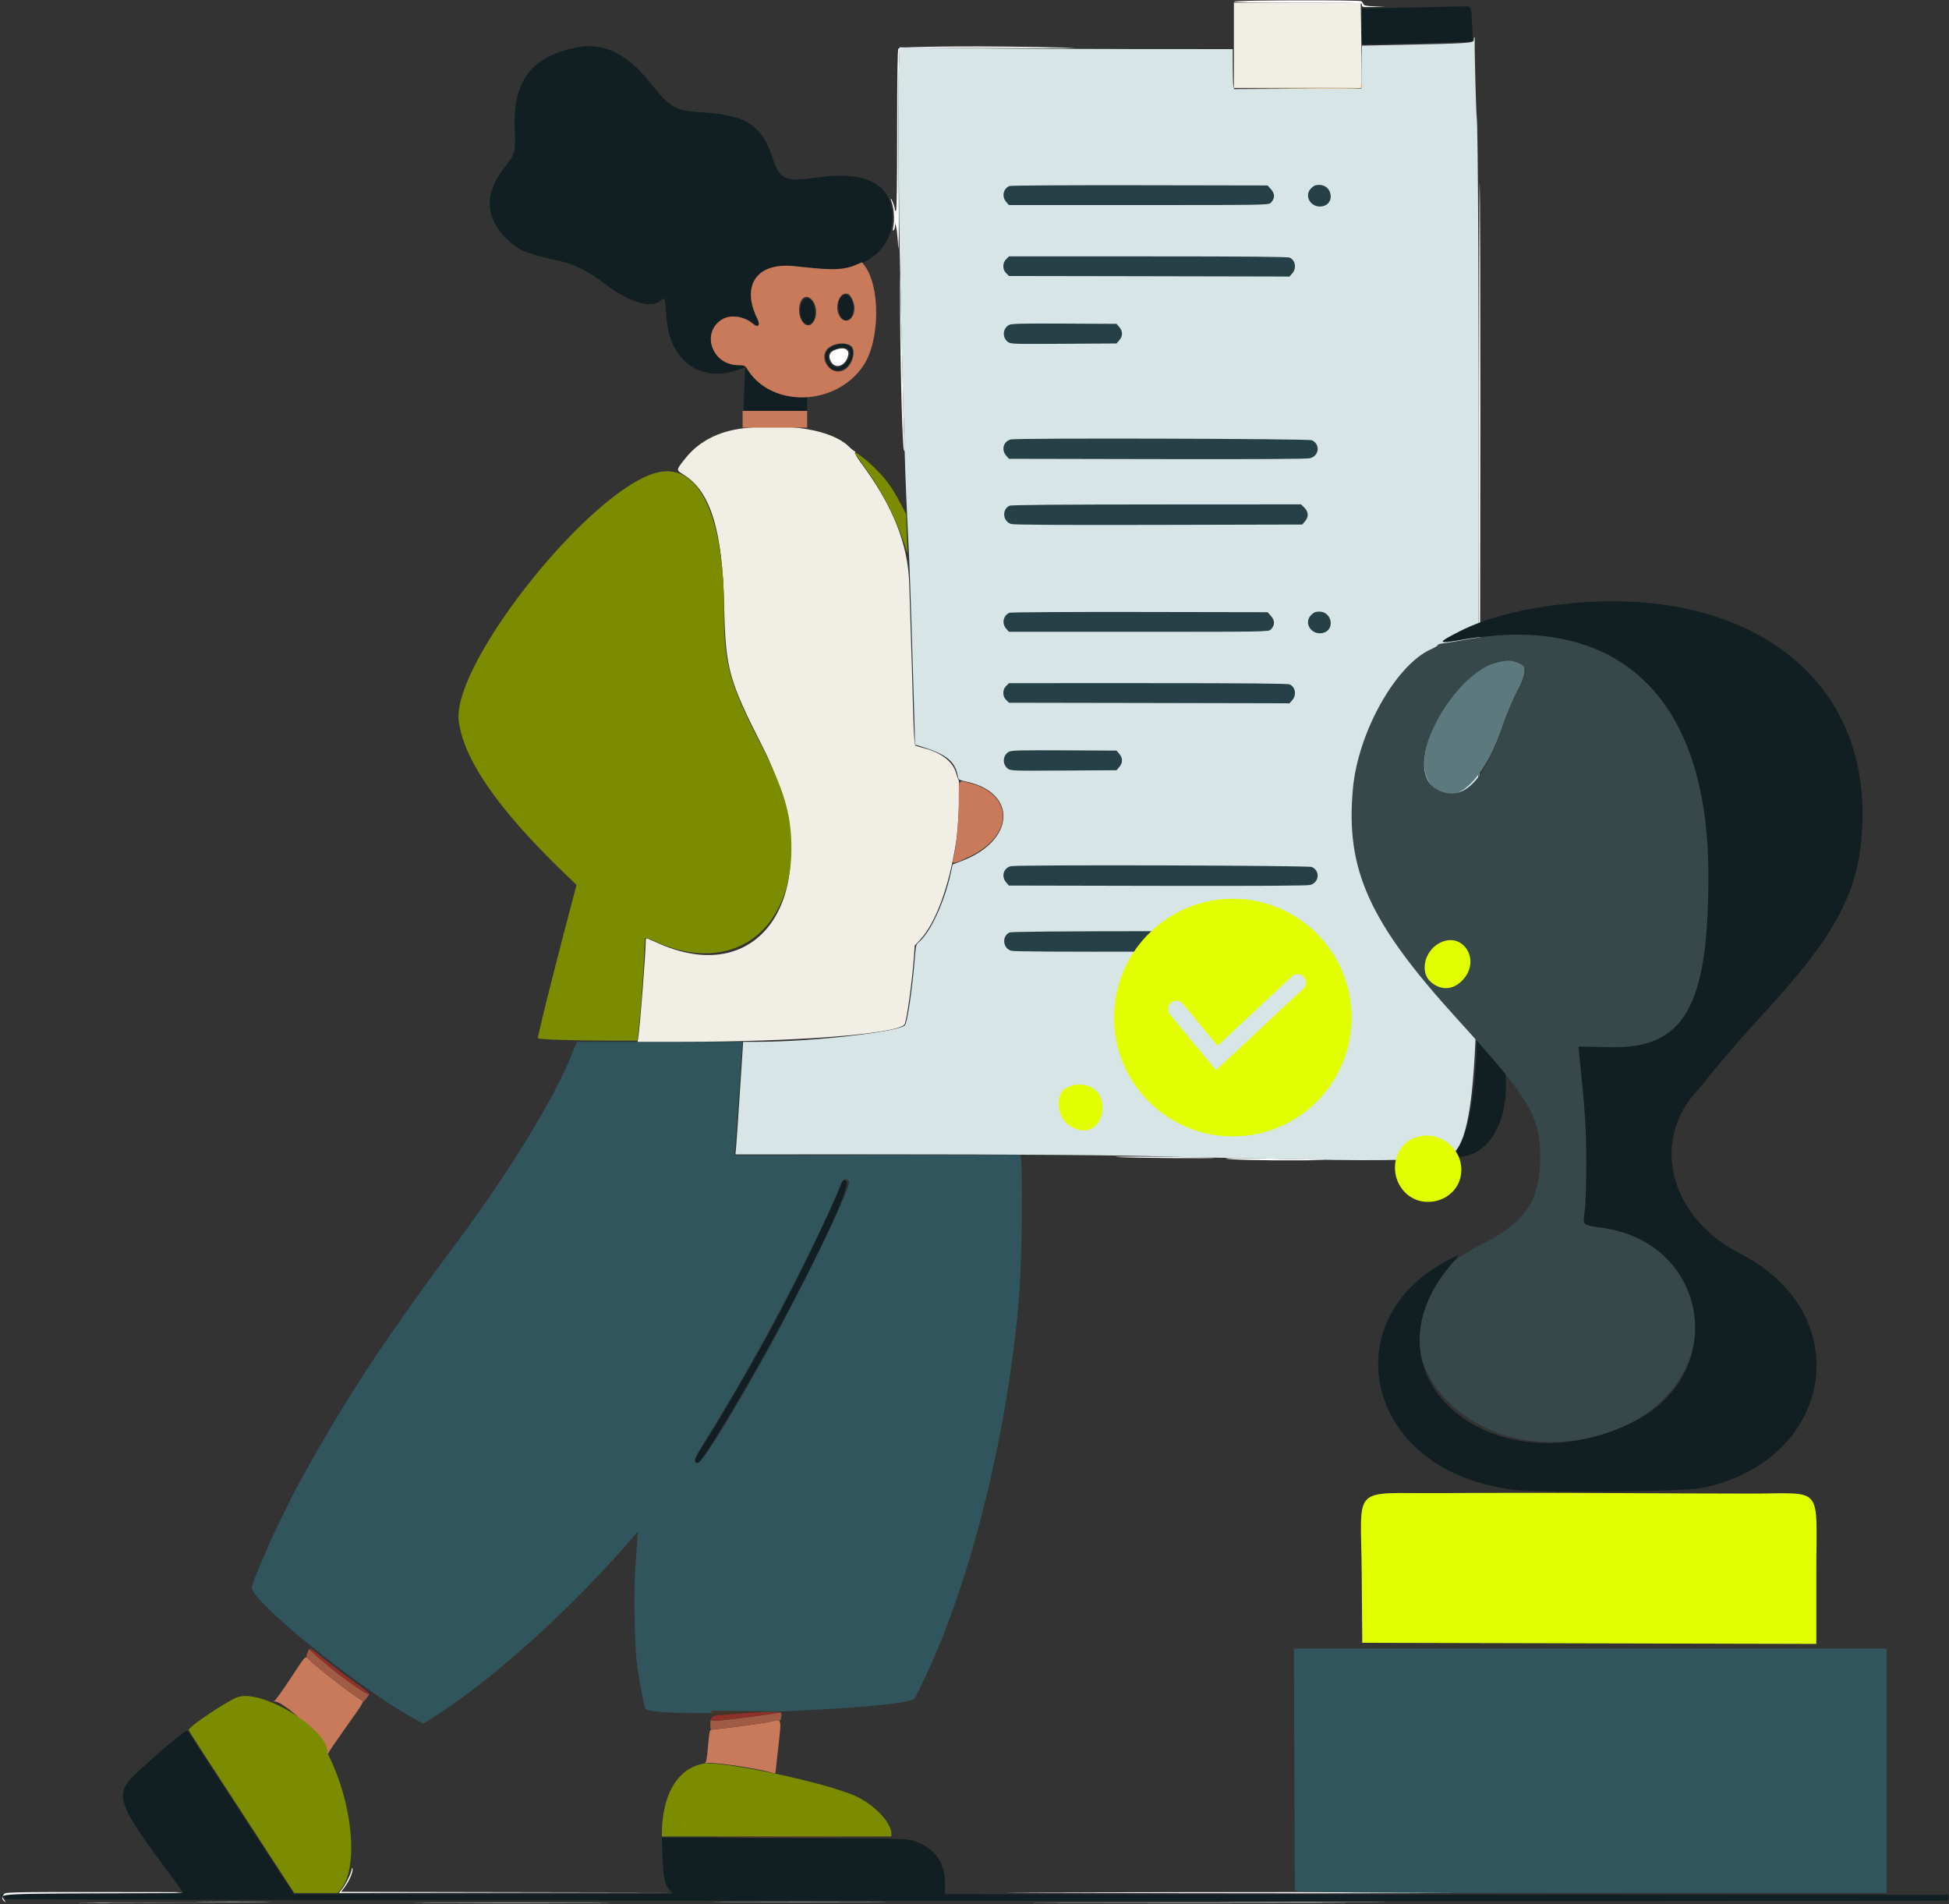 <svg xmlns="http://www.w3.org/2000/svg" width="1690" height="1651" fill="none"><rect width="100%" height="100%" fill="#333333" stroke="none"/><path fill="#111F22" fill-rule="evenodd" d="M1230.42 6.378c-17.6.337-35.93.674-40.75.75l-8.75.137v31.306l32.25-.664c17.74-.365 39.4-.953 48.14-1.306l15.9-.644-.69-13.884c-.88-17.673-.42-16.734-7.93-16.5-3.39.105-20.57.468-38.17.805ZM498.999 41.286c-38.27 8.083-54.106 28.928-52.699 69.366.761 21.869.545 22.702-9.022 34.797-18.283 23.115-16.643 44.985 4.82 64.282 8.659 7.786 15.449 10.391 43.02 16.503 13.124 2.909 24.642 8.74 39.806 20.15 21.141 15.907 39.446 21.425 47.788 14.406 3.997-3.363 3.896-3.642 5.105 13.975 2.605 37.954 29.228 57.477 62.454 45.8l5.847-2.055-.725 18.877-.724 18.878h55.255v-12h-5.29c-14.154 0-28.718-6.775-40.893-19.023l-8.683-8.735-6.546-.417c-15.991-1.019-26.553-16.692-19.949-29.604 7.059-13.804 22.361-16.019 36.085-5.224 3.581 2.818 4.671 1.205 2.399-3.551-7.558-15.817-2.878-41.877 7.63-42.49.411-.024 2.772-.444 5.247-.934 3.014-.597 9.618-.383 20 .65 50.364 5.007 82.103-11.747 83.808-44.24 1.566-29.835-21.519-43.081-64.308-36.898-28.421 4.106-33.192 2.205-38.998-15.534-9.744-29.771-22.66-38.35-61.502-40.856-23.943-1.544-27.464-3.57-45.636-26.265-20.238-25.273-40.795-34.82-64.289-29.858ZM728.997 257.9c-3.732 4.744-2.011 16.722 2.77 19.281 7.51 4.019 11.526-13.405 4.669-20.261-2.39-2.39-5.065-2.038-7.439.98Zm-32.958 2.945c-2.557 3.252-2.906 11.99-.652 16.348 4.302 8.32 12.05 3.006 11.257-7.719-.691-9.344-6.393-13.983-10.605-8.629Zm27.385 38.926c-7.113 2.523-9.511 8.705-6.006 15.483 5.246 10.144 18.055 6.837 21.525-5.558 2.662-9.506-4.245-13.923-15.519-9.925Zm11.566 2.529c6.563 3.513-3.954 18.911-10.94 16.017-5.319-2.203-7.906-10.131-4.355-13.344 3.799-3.438 11.387-4.764 15.295-2.673Zm545.93 585.156c-.02 52.429-6.59 93.597-17.54 109.869-4.11 6.105-3.26 6.825 6.16 5.215 38.5-6.597 49.1-75.728 18.7-121.991-7.51-11.432-7.32-11.617-7.32 6.907ZM729.864 1025.95c-7.393 19.59-43.776 94.32-62.961 129.32-18.414 33.58-48.267 84.55-57.989 99-6.976 10.36-7.988 14-3.9 14 1.281 0 3.367-2.26 6.246-6.75 56.743-88.6 132.507-236.56 121.905-238.07-1.682-.24-2.502.38-3.301 2.5Zm-577.94 481.97c-10.724 8.61-12.352 10.02-30.68 26.6-23.168 20.97-21.681 26.23 25.266 89.43 6.368 8.57 11.815 16.2 12.103 16.95.443 1.15-22.592 1.37-146.613 1.37-16.48 0-11.617-.15-7.213 4.26 1.197 1.2 1679.633 2.35 1683.393 1.15 1.21-.38 1.75-1.34 1.55-2.75l-.31-2.16-650-.26-219.996-.25-.018-9.75c-.036-19.03-10.085-31.68-29.482-37.09-4.746-1.33-19.932-1.59-110.808-1.89l-105.307-.36.641 16.3c.707 17.97 2.131 24.93 5.942 29 1.393 1.49 2.532 2.95 2.532 3.25 0 .3-73.79.55-163.978.55H254.967l-11.597-17.75c-25.743-39.4-76.814-117.96-78.667-121-2.537-4.18-1.749-4.45-12.779 4.4Z" clip-rule="evenodd"/><path fill="#D8E5E7" fill-rule="evenodd" d="M1277.92 34.617c0 2.759-4.76 3.077-64.22 4.284l-32.73.665-.27 18.599-.28 18.6-55.13.258-55.13.259-.6-2.26c-.34-1.241-.62-9.047-.62-17.346l-.02-15.09-88.246-.054c-48.537-.03-113.512-.384-144.387-.787l-56.137-.733-.754 17.876c-.723 17.146-.004 135.448 1.051 172.877.279 9.9.95 39.6 1.491 66 .541 26.4 1.203 53.175 1.471 59.5.268 6.325.742 21.85 1.054 34.5.482 19.582 1.696 48.376 3.961 94 .587 11.826 3.327 96.958 4.311 133.918l.689 25.919 3 .89c23.602 7 31.598 13.117 34.019 26.024.678 3.614.775 3.678 8.006 5.287 43.946 9.777 41.597 50.824-3.915 68.42l-8.46 3.27-1.683 7.636c-5.536 25.115-17.519 51.112-27.386 59.414-2.569 2.162-2.876 3.149-3.515 11.296-2.218 28.299-6.657 58.973-8.84 61.093-6.036 5.861-80.901 14.289-127.236 14.323l-13.011.01-2.845 43.75c-1.565 24.063-3.077 46.028-3.36 48.812l-.515 5.063 123.87-.06c114.145-.06 219.317.76 247.367 1.93 6.33.26 29.95.75 52.5 1.09 22.55.33 54.95.95 72 1.38 64.95 1.63 119.6.18 124.55-3.29 14.14-9.902 20.21-44.639 22.39-128.175 2.48-95.085 2.58-759 .12-772.288-.52-2.764-2.06-61.355-1.72-65.462.16-2.062.04-3.75-.27-3.75s-.57 1.059-.57 2.352ZM175.244 1649.01c14.752.16 38.602.16 53 0 14.399-.15 2.33-.28-26.82-.28s-40.931.13-26.18.28Zm457.007 0c34.006.15 89.356.15 123 0 33.645-.14 5.823-.26-61.827-.26s-95.178.12-61.173.26Z" clip-rule="evenodd"/><path fill="#254147" fill-rule="evenodd" d="M875.357 161.272c-5.424 2.211-6.904 9.107-2.944 13.711l2.414 2.806h112.559c111.294 0 112.584-.023 114.564-2.003 3.59-3.588 3.67-7.771.23-11.62l-3.02-3.377-110.828-.196c-61.439-.108-111.787.194-112.975.679Zm261.563 1.94c-6.84 6.846.2 17.747 10.07 15.579 10.84-2.381 8.23-18.502-2.99-18.502-3.26 0-4.78.631-7.08 2.923Zm-264.465 61.532c-1.695 1.694-2.455 3.566-2.455 6.045s.76 4.351 2.455 6.045l2.454 2.455 106.796.183c58.735.1 113.475.213 121.635.25l14.83.067 2.42-2.806c3.82-4.446 2.68-11.338-2.25-13.584-1.74-.794-36.75-1.11-122.933-1.11H874.909l-2.454 2.455Zm2.433 57.028c-5.445 2.993-6.028 10.688-1.104 14.562 2.492 1.96 3.755 2.005 48.475 1.734l45.915-.279 2.413-2.806c3.084-3.586 3.084-7.802 0-11.388l-2.413-2.806-45.337-.226c-37.828-.189-45.77.012-47.949 1.209Zm1.612 99.233c-6.331 1.531-8.478 8.873-4.087 13.978l2.414 2.806 128.693.261c87.37.178 129.93-.075 132.57-.787 7.94-2.136 8.82-12.444 1.33-15.571-3.29-1.375-255.333-2.039-260.92-.687Zm-1.197 57.481c-6.796 3.283-5.77 13.72 1.558 15.844 2.49.722 42.878.961 127.979.757l124.33-.298 2.42-2.806c3.33-3.88 3.15-8.107-.51-11.771l-2.93-2.923-125.32.068c-86.229.046-126.016.399-127.527 1.129Zm.054 92.786c-5.424 2.211-6.904 9.107-2.944 13.711l2.414 2.806h112.559c111.294 0 112.584-.023 114.564-2.003 3.59-3.588 3.67-7.771.23-11.62l-3.02-3.377-110.828-.196c-61.439-.108-111.787.194-112.975.679Zm261.563 1.94c-6.84 6.846.2 17.747 10.07 15.579 10.84-2.381 8.23-18.502-2.99-18.502-3.26 0-4.78.631-7.08 2.923Zm-264.465 61.532c-1.695 1.694-2.455 3.566-2.455 6.045s.76 4.351 2.455 6.045l2.454 2.455 106.796.183c58.735.1 113.475.213 121.635.25l14.83.067 2.42-2.806c3.82-4.446 2.68-11.338-2.25-13.584-1.74-.794-36.75-1.11-122.933-1.11H874.909l-2.454 2.455Zm2.433 57.028c-5.445 2.993-6.028 10.688-1.104 14.562 2.492 1.96 3.755 2.005 48.475 1.734l45.915-.279 2.413-2.806c3.084-3.586 3.084-7.802 0-11.388l-2.413-2.806-45.337-.226c-37.828-.189-45.77.012-47.949 1.209Zm1.612 99.233c-6.331 1.531-8.478 8.873-4.087 13.978l2.414 2.806 128.693.261c87.37.178 129.93-.075 132.57-.787 7.94-2.136 8.82-12.444 1.33-15.571-3.29-1.375-255.333-2.039-260.92-.687Zm-1.197 57.481c-6.796 3.283-5.77 13.72 1.558 15.844 2.49.722 42.878.961 127.979.757l124.33-.298 2.42-2.806c3.33-3.88 3.15-8.107-.51-11.771l-2.93-2.923-125.32.068c-86.229.046-126.016.399-127.527 1.129Z" clip-rule="evenodd"/><path fill="#AAC2B6" fill-rule="evenodd" d="M1071.67 1649.02c32.04.14 84.47.14 116.5 0 32.04-.15 5.83-.27-58.25-.27-64.07 0-90.28.12-58.25.27Z" clip-rule="evenodd"/><path fill="#30555C" fill-rule="evenodd" d="M495.444 915.016c-16.536 40.885-57.195 106.394-107.529 173.254-9.079 12.06-18.398 24.76-21.268 29-.932 1.37-6.853 9.7-13.157 18.5-35.725 49.86-65.742 97.81-95.588 152.68-3.892 7.16-20.895 41.76-23.704 48.24-6.845 15.79-14.44 34.1-14.76 35.58-.18.82-.618 2.64-.975 4.03-2.59 10.13 90.435 85.8 138.221 112.44l10.26 5.72 7.632-4.76c51.206-31.91 121.933-95.66 174.683-157.44l3.836-4.49-.581 8.5-1.709 25c-1.411 20.6-.561 65.07 1.566 81.91 1.91 15.12 6.296 37.22 7.657 38.59 8.578 8.61 228.342-.12 233.141-9.27 44.899-85.55 80.804-224.85 90.786-352.22 2.233-28.49 2.957-110.65 1.047-118.85-.043-.18-55.918-.18-124.168 0l-124.09.34.6-6.004c.329-3.3 1.709-23.325 3.065-44.5 1.356-21.175 2.681-40.638 2.943-43.25l.478-4.75H500.196l-4.752 11.75Zm240.753 109.314c2.611 4.16-44.819 101.45-77.976 159.94-31.618 55.77-51.13 86.22-54.061 84.37-3.193-2.01-2.379-3.94 10.093-23.96 42.782-68.66 92.693-163.53 115.079-218.74 1.661-4.09 4.844-4.84 6.865-1.61Z" clip-rule="evenodd"/><path fill="#E5C48B" fill-rule="evenodd" d="M1179.92 74.59c0 1.52-4.57 1.68-55.25 1.924l-55.25.267 55.28.242c56.78.248 59.4.085 55.85-3.469-.35-.343-.63.123-.63 1.035Z" clip-rule="evenodd"/><path fill="#F1EEE5" fill-rule="evenodd" d="M1069.92 39.265v37h109.84l.62-2.79c.33-1.533.37-17.227.08-34.874-.3-17.648-.54-33.043-.54-34.211V2.265h-110v37ZM644.798 371.302c-21.452 2.505-38.64 11.293-50.129 25.63-8.727 10.889-8.679 10.472-1.724 14.765 23.16 14.295 33.602 48.321 35.007 114.068 1.153 54.002 3.753 63.498 33.362 121.849 57.889 114.083 6.085 212.555-89.722 170.547-5.042-2.211-9.73-4.266-10.418-4.565-.8-.349-1.252.304-1.255 1.812-.021 11.092-4.965 74.929-6.553 84.607l-.533 3.25 38.796-.007c98.405-.019 184.348-6.646 192.55-14.848 1.831-1.831 6.7-36.428 8.323-59.145l.679-9.5 4.686-5c13.497-14.403 25.232-46.337 31.236-85 2.18-14.035 3.594-51.798 2.016-53.849-.486-.633-1.464-3.293-2.173-5.911-2.588-9.565-12.891-17.527-27.522-21.267-3.85-.984-7.314-2.056-7.697-2.381-.907-.771-1.623-14.028-2.326-43.092-.312-12.925-.981-35.65-1.486-50.5-.505-14.85-1.189-36-1.521-47-1.032-34.235-14.544-67.955-41.875-104.5-3.267-4.367-5.376-8.114-5.049-8.97.308-.808.317-1.226.02-.93-.296.297-2.907-1.742-5.802-4.53-14.492-13.958-50.984-20.194-90.89-15.533Z" clip-rule="evenodd"/><path fill="#433428" fill-rule="evenodd" d="M616.939 1486.52c.009 1.78.346 2.75.75 2.14.726-1.09 34.853-4.18 52.235-4.72 4.675-.15-5.338-.36-22.25-.47l-30.75-.2.015 3.25Z" clip-rule="evenodd"/><path fill="#C87A5A" fill-rule="evenodd" d="M741.527 229.907c-12.82 5.46-27.713 3.422-53.103.813-33.371-3.43-45.811 17.976-31.487 46.072 2.631 5.161.144 7.724-3.934 4.053-7.244-6.52-19.296-8.4-26.561-4.142-18.736 10.98-9.586 39.371 13.145 39.912 5.928.141 6.478.354 8.191 3.17 20.699 34.039 77 32.89 100.925-2.881 14.548-21.75 14.788-69.322.461-87.324l-1.74-2.185-5.897 2.512Zm-6.142 24.982c2.409.925 5.539 7.756 5.537 12.087-.004 9.744-7.476 14.549-12.39 7.967-5.862-7.852-.702-22.953 6.853-20.054Zm-31.11 5.382c4.647 5.523 4.43 16.168-.419 20.556-4.597 4.161-10.932-2.704-10.932-11.845 0-10.374 6.047-15.015 11.351-8.711Zm32.928 39.145c5.851 3.131 2.285 17.438-5.326 21.374-12.376 6.4-23.894-12.436-12.265-20.056 5.167-3.385 12.678-3.948 17.591-1.318Zm-93.279 64.6-.001 6.75h55.999l.001-6.75.001-7.75h-56v7.75ZM831.32 696.52c-.096 17.663-2.325 39.537-5.058 49.642-.895 3.308 2.194 2.52 15.33-3.913 37.899-18.563 37.275-53.658-1.128-63.461-9.827-2.509-9.026-4.061-9.144 17.732Zm-579.425 758.72c-6.859 10.43-13.146 19.16-13.971 19.38-1.064.29-.964.45.347.53 9.546.6 45.396 35.75 45.716 44.82.052 1.46.227 1.39.945-.39.485-1.21 7.637-11.66 15.893-23.24 14.545-20.4 14.942-21.09 12.805-22.23-6.664-3.55-40.162-29.44-45.64-35.27-3.329-3.55-2.281-4.62-16.095 16.4Zm417.529 37.17c-6.785 1.61-39.211 6.03-52.019 7.09-2.079.17-2.257.91-3.461 14.42-1.031 11.58-1.574 14.34-2.895 14.72-.894.27-.03.26 1.92-.02 6.842-.97 46.298 4.94 56.955 8.53 2.156.72 2.519.53 2.637-1.4.075-1.23 1.15-11.03 2.39-21.78 2.782-24.12 2.927-23.56-5.527-21.56Z" clip-rule="evenodd"/><path fill="#7C8C01" fill-rule="evenodd" d="M741.924 393.97a12497.1 12497.1 0 0 0 9.631 13.451c13.731 19.158 25 41.472 32.999 65.344l2.345 7-.573-17-.573-17-4.99-9.417c-7.525-14.198-12.247-20.691-22.244-30.583-8.822-8.73-20.139-16.774-16.595-11.795Zm-172.28 15.8c-57.765 14.61-178.477 166.173-171.809 215.719 4.519 33.582 34.424 76.525 91.821 131.852l10.232 9.863-7.549 28.78c-14.202 54.147-26.478 103.551-25.88 104.15 1.046 1.045 25.987 1.945 56.578 2.039l29.613.092 1.152-10.25c1.703-15.159 3.951-45.173 4.662-62.25.343-8.25.785-15.528.981-16.173.232-.763 3.821.38 10.258 3.267 63.691 28.562 116.474-8.173 116.524-81.094.02-30.22-6.304-51.218-28.314-94-25.33-49.236-30.239-67.186-30.082-110 .311-84.773-21.828-131.19-58.187-121.995ZM205.768 1471.6c-9.554 3.56-42.651 25.85-42.141 28.38.112.55 8.387 13.56 18.389 28.89 10.002 15.34 20.965 32.17 24.361 37.39 3.397 5.23 15.753 24.24 27.459 42.25l21.283 32.75h37.627l2.749-3.25c15.259-18.04 10.689-72-9.671-114.18-1.045-2.17-1.9-4.27-1.9-4.68 0-20.46-57.31-55.33-78.156-47.55Zm403.332 57.69c-21.988 4.57-34.898 26.87-35.159 60.72l-.017 2.25h199v-2.15c0-10.74-16.686-27.39-34.405-34.33-31.983-12.52-114.953-29.5-129.419-26.49Z" clip-rule="evenodd"/><path fill="#9F5B43" fill-rule="evenodd" d="M266.599 1432.82c-1.509 3.16-1.495 3.2 2.654 7.15 9.263 8.81 42.649 34.29 44.935 34.29.47 0 .576.45.236 1-1.568 2.54.662.59 3.666-3.21 1.834-2.32 2.731-3.84 1.994-3.38-2.246 1.38-32.665-20.82-46.814-34.17l-5.154-4.86-1.517 3.18Zm409.241 51.86c-.579.58-33.098 5.09-47.321 6.57-8.846.92-11.061.88-11.734-.18-.503-.79-.836.73-.846 3.85-.013 4.41.24 5.1 1.735 4.74.962-.22 7.6-1.07 14.75-1.87 15.815-1.78 31.354-4.04 37.822-5.49 2.645-.59 5.192-.84 5.662-.55 1.196.74 2.422-5.48 1.3-6.6-.504-.51-1.12-.72-1.368-.47Z" clip-rule="evenodd"/><path fill="#8E3129" fill-rule="evenodd" d="M269.091 1430.15c1.746 4.64 48.704 40.58 50.576 38.7.414-.41-.145-1.41-1.245-2.21-1.099-.8-2.976-2.31-4.171-3.34-1.196-1.04-3.446-2.69-5-3.67-3.426-2.15-21.545-15.91-29.827-22.64-3.3-2.69-6.793-5.52-7.761-6.31-2.004-1.61-3.062-1.83-2.572-.53Zm370.833 55.65c-7.425.71-15.382 1.32-17.683 1.37-3.88.09-6.858 2.89-5.021 4.72.925.93 57.419-6.01 58.603-7.19.873-.88-22.768-.15-35.899 1.1Zm-8.674 107.21c26.304.15 69.054.15 95 0 25.946-.15 4.424-.27-47.826-.27s-73.478.12-47.174.27Z" clip-rule="evenodd"/><path fill="#fff" fill-rule="evenodd" d="M1069.92 1.265c-.97.632 18.07.975 54.75.985 55.58.015 56.25.04 56.25 2.015 0 1.883.6 1.988 10.25 1.792l10.25-.207-9.29-.33c-7.67-.273-9.41-.63-9.93-2.043-.35-.942-1.11-2.043-1.7-2.447-1.66-1.13-108.81-.903-110.58.235ZM778.959 42.2c-.685 1.28-1.035 25.286-1.035 70.941 0 44.926-.349 69.223-1 69.625-.55.34-1-.254-1-1.319 0-2.026-2.703-9.181-3.469-9.181-.243 0 .251 1.913 1.097 4.25 1.713 4.728 2.192 14.212 1.014 20.098-.528 2.64-.435 3.642.294 3.191.585-.361 1.1-1.868 1.143-3.348l.079-2.691.914 2.5c.503 1.375 1.325 9.025 1.826 17 .604 9.611.73-10.955.374-61-.296-41.525-.205-83.487.202-93.248l.741-17.748 87.142.391c53.818.241 75.862.103 57.643-.36-67.388-1.72-144.819-1.242-145.965.9Zm503.411 413.066c-.04 208.315.16 274.234.6 199 .84-142.369.89-474.497.07-495-.34-8.525-.64 124.675-.67 296Zm-501.853-184.5c.397 59.918 2.078 118.573 3.436 119.92.783.776.955.658.613-.42-.262-.825-.731-12.3-1.042-25.5-.311-13.2-1.039-44.25-1.617-69-.578-24.75-1.192-50.175-1.363-56.5-.172-6.325-.184 7.85-.027 31.5Zm-57.248 32.951c-3.808 1.657-4.953 4.668-3.295 8.67 3.522 8.503 13.644 5.359 15.556-4.832.995-5.307-4.751-7.106-12.261-3.838Zm246.655 699.524c15.239.81 83.636 1.32 82.916.62-.23-.23-22.24-.63-48.92-.9-28.165-.29-42.418-.17-33.996.28Zm92.996 1.12c0 1.06 32.55 1.91 64.41 1.69 33.07-.23 29.31-.44-28.16-1.57-19.94-.39-36.25-.45-36.25-.12Zm-757.917 616.13c-.134 2.91-5.01 13.07-8.172 17.03l-3.001 3.75 142.797-.25 142.797-.25-141.831-.25-141.832-.26 2.862-3.75c4.169-5.46 7.88-14.2 6.98-16.44-.34-.85-.549-.71-.6.42Zm-301.424 21.6c-2.107 2.33-2.105 4.56.006 6.3 1.52 1.26 1.542 1.19.257-.88-3.822-6.13-14.271-5.69 147.691-6.25l6.891-.5-6.595-.25c-140.921-.24-146.66-.17-148.25 1.58Zm878.345-1.08c162.906.67 378.686.68 377.656.02-.64-.4-99.93-.63-220.66-.51-120.721.13-191.371.35-156.996.49Zm-796.672 9.01c40.606.14-33.244.14 7 0 40.245-.15 147.022-.27 66.172-.27s-113.777.12-73.172.27Zm289.922 0c37.813.14 99.688.14 137.5 0 37.813-.15 6.875-.27-68.75-.27s-106.562.12-68.75.27Zm546 0c60.913.14 160.586.14 221.496 0 60.92-.15 11.08-.26-110.75-.26-121.821 0-171.658.11-110.746.26Z" clip-rule="evenodd"/><path fill="#5C7A7D" fill-rule="evenodd" d="M1293.41 575.707c-33.35 10.641-68.8 74.429-55.57 99.98 15.57 30.054 46.63 8.275 64.73-45.379 3.52-10.425 9.83-25.313 14.03-33.084 12.07-22.355 3.72-30.105-23.19-21.517Z" clip-rule="evenodd"/><path fill="#37484A" fill-rule="evenodd" d="M1270.3 554.682c-8.32 1.508-17.04 2.937-19.39 3.176-2.34.238-4.25.889-4.25 1.448 0 .559-2.52 2.129-5.61 3.492-30.61 13.522-63.39 71.833-67.91 120.818-6.53 70.62 13.98 115.881 90.68 200.11 62.29 68.405 71.64 83.945 71.69 119.214.06 38.18-12.67 56.99-51.72 76.39-117.28 58.27-29.59 200.7 101.86 165.42 110.16-29.57 114.6-163.13 5.98-179.87-20.05-3.09-18.67-1.85-16.96-15.28.84-6.5 1.43-26.26 1.32-43.9-.16-28.346-1.21-44.312-5.7-87.082l-1.16-11.059 27.41.608c64.8 1.434 85.66-35.096 85.46-149.703-.26-152.102-78.95-227.845-211.7-203.782Zm45.14 19.681c9.26 3.514 9.47 7.896 1.12 23.355-4.19 7.753-10.49 22.606-14 33.007-15.95 47.261-34.49 65.186-55.96 54.102-38.68-19.961 27.5-126.151 68.84-110.464Z" clip-rule="evenodd"/><path fill="#111F22" fill-rule="evenodd" d="M1352.09 524.119c-34.98 4.212-64.88 12.247-86.35 23.202-20.26 10.335-19.96 11.182 2.59 7.261 135.73-23.614 212.77 49.995 213.03 203.544.2 114.698-20.63 151.257-85.35 149.821l-27.37-.608 1.16 11.068c4.48 42.804 5.53 58.783 5.69 87.153.11 17.66-.48 37.43-1.31 43.93-1.72 13.44-3.1 12.2 16.93 15.29 91.43 14.13 107.96 127.38 24.57 168.36-120.26 59.11-236.96-38.42-159.97-133.68l9.58-11.86-8.06 4.1c-99.42 50.47-74.85 174.2 39.15 197.16 3.11.63 8.21 1.64 11.33 2.26 17.8 3.5 151.93 2.53 169.37-1.24 114.02-24.61 133.83-151.12 31.78-203.02-60.83-30.93-78.22-97.478-36.98-141.483 1.11-1.182 8.53-10.226 16.49-20.094 7.96-9.869 27.38-31.968 43.16-49.109 64.51-70.092 83.4-108.761 83.47-170.934.15-125.015-108.33-199.742-262.91-181.121Z" clip-rule="evenodd"/><path fill="#30555C" fill-rule="evenodd" d="M1122.32 1532.92c.18 57 .39 104.7.47 106 .12 1.88 52.81 2.37 256.68 2.37H1636v-212h-514l.32 103.63Z" clip-rule="evenodd"/><path fill="#E1FF01" fill-rule="evenodd" d="M1247.94 817.782c-13.07 7.104-16.94 25.495-7.1 33.775 8.94 7.529 19.29 6.83 27.48-1.854 16.36-17.347 0-42.986-20.38-31.921Zm-25.79 170.899c-13.13 8.006-16.61 27.159-7.41 40.779 15.61 23.1 52.39 12.35 52.39-15.33 0-22.552-25.79-37.147-44.98-25.449Zm27.19 305.859c-78.7.63-69.22-8.81-68.6 68.26l.5 61.53 196.85.48 196.86.48v-61.38c0-77.75 7.31-68.92-57.12-68.96-27.26-.02-84.83-.23-127.93-.47-43.1-.25-106.36-.22-140.56.06Z" clip-rule="evenodd"/><path fill="#E1FF01" d="M926.282 975.092c-10.349-7.678-11.207-27.318-1.399-32.053 16.355-7.895 32.72 2.071 31.098 18.941-1.658 17.256-15.731 23.469-29.699 13.112Z"/><path fill="#E1FF01" fill-rule="evenodd" d="M1069 985.289c56.89 0 103-46.115 103-103s-46.11-103-103-103-103 46.115-103 103 46.11 103 103 103Zm61.08-128.064a7.262 7.262 0 0 0 .35-10.265 7.268 7.268 0 0 0-10.27-.351l-64.35 60.104-30.08-36.319c-2.55-3.09-7.13-3.52-10.22-.962a7.26 7.26 0 0 0-.96 10.226l39.91 48.194 75.62-70.627Z" clip-rule="evenodd"/></svg>